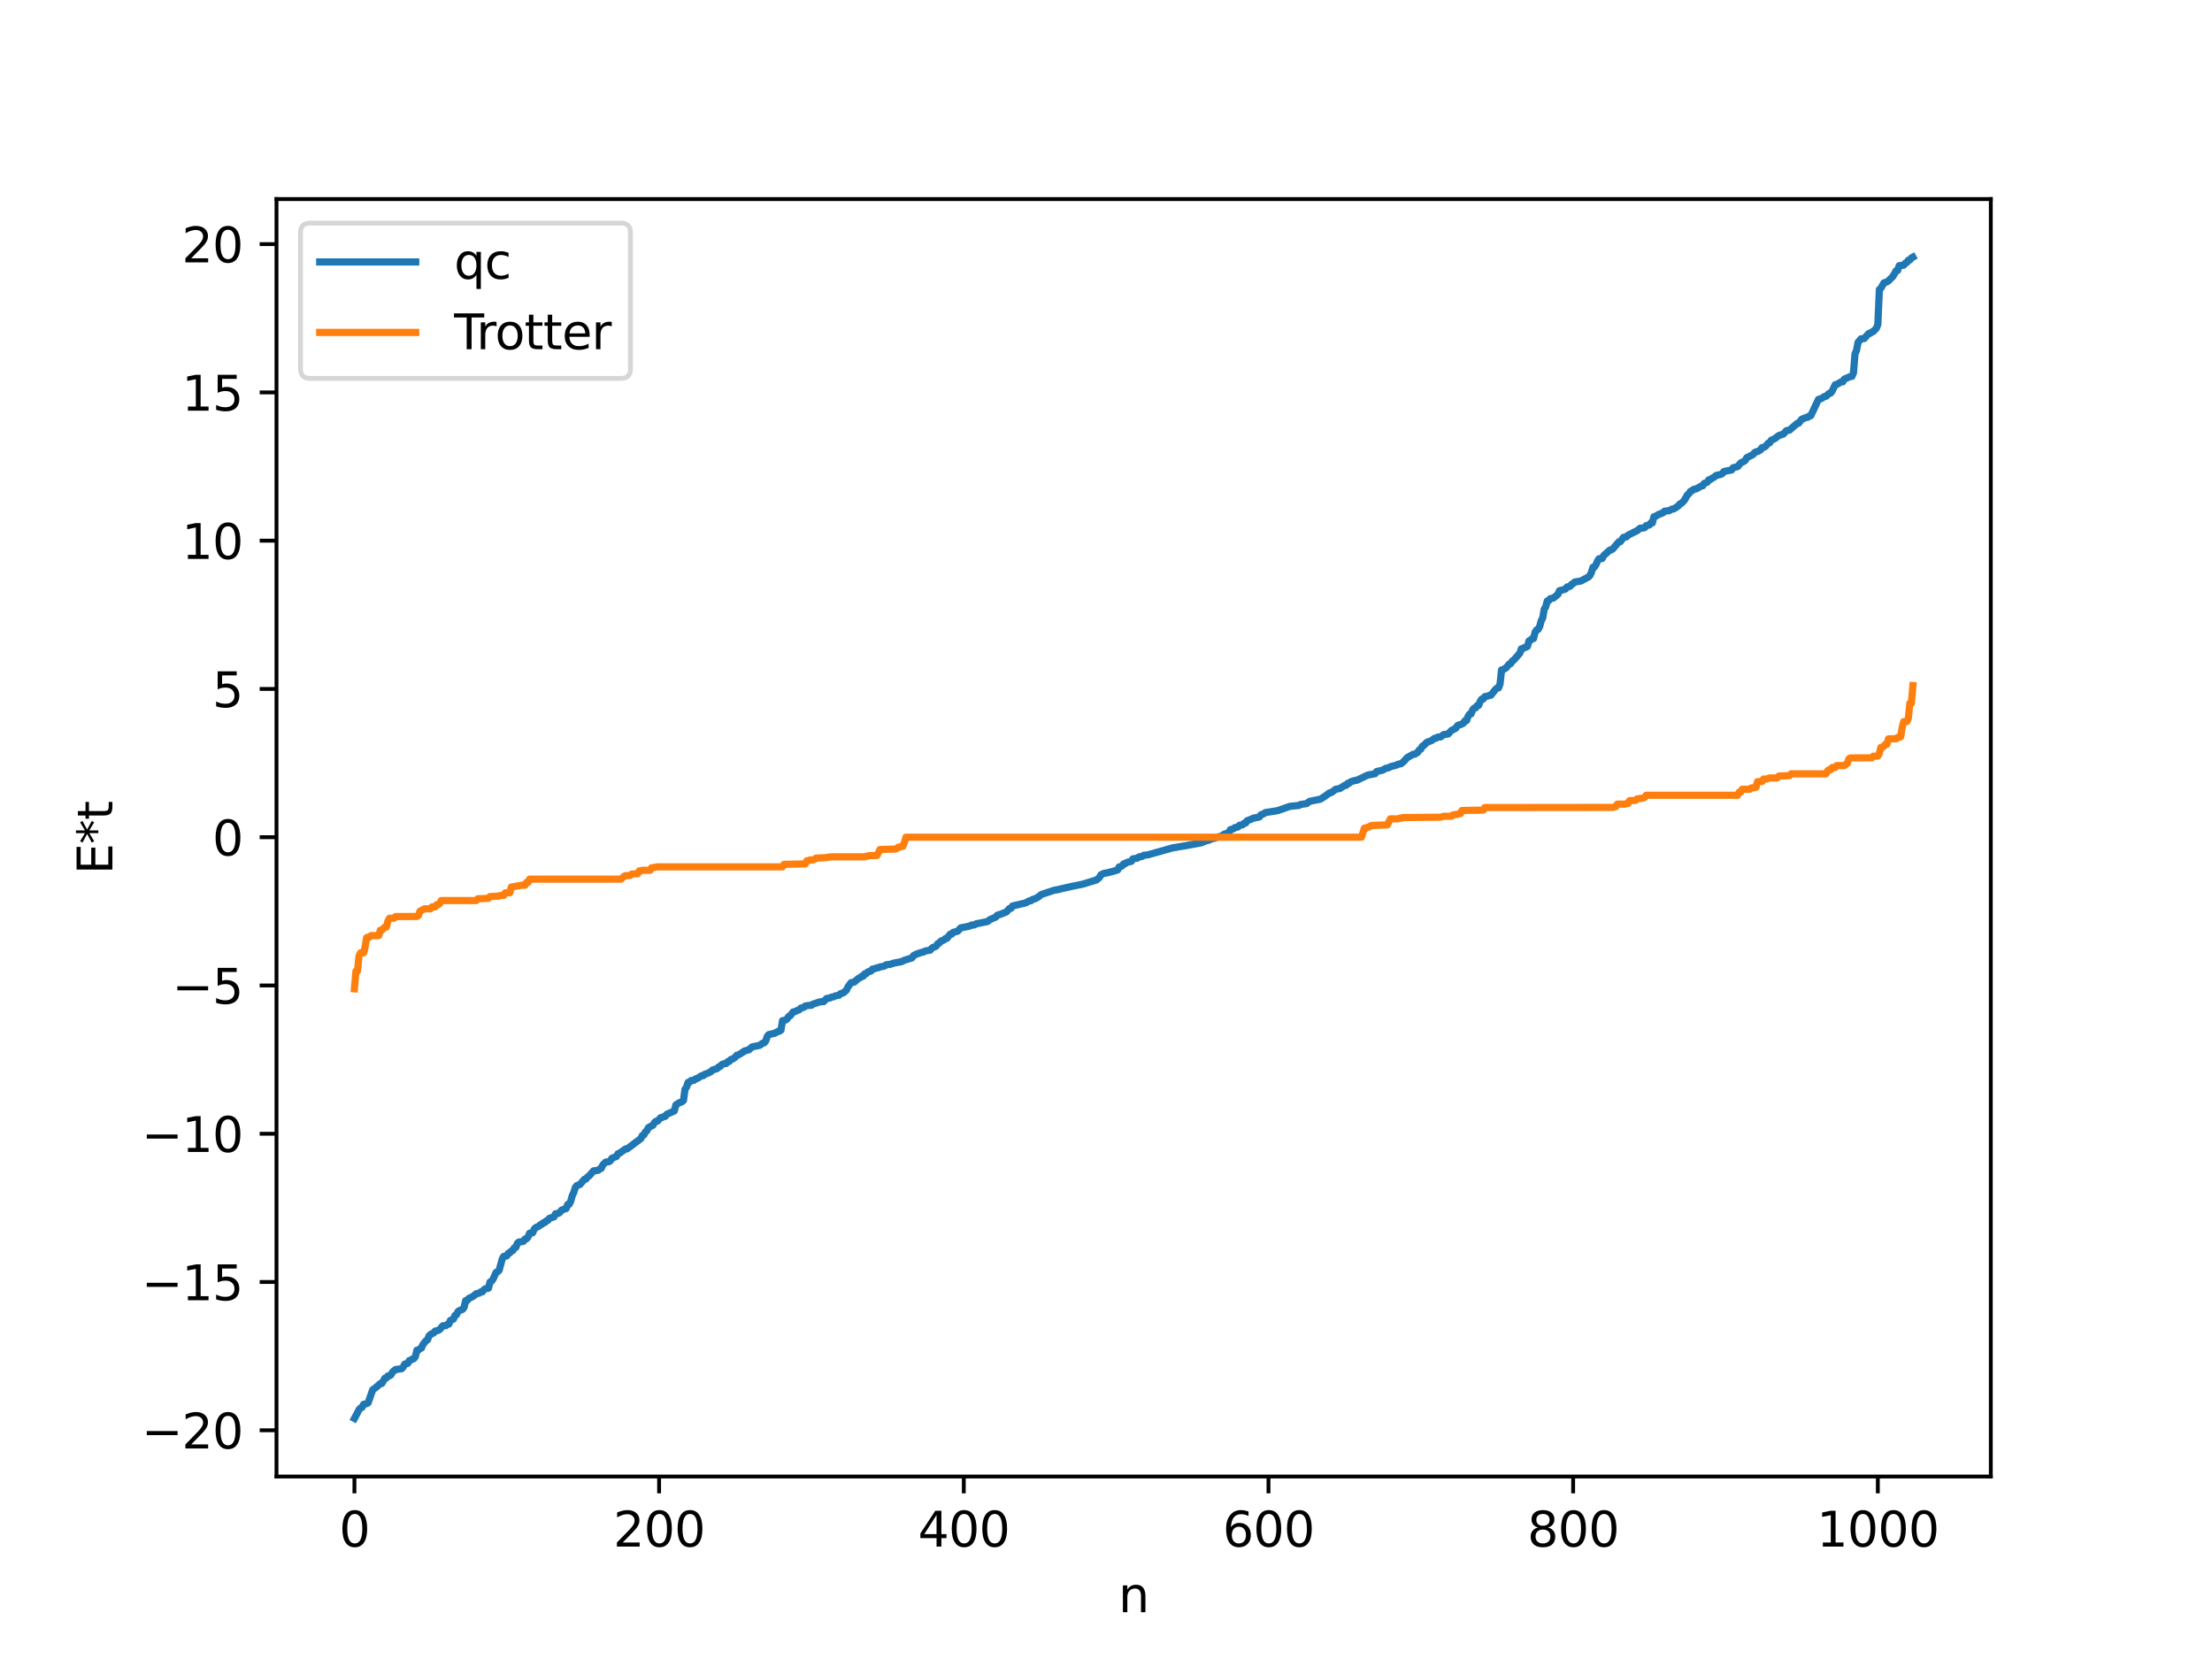 <?xml version="1.0" encoding="utf-8" standalone="no"?>
<!DOCTYPE svg PUBLIC "-//W3C//DTD SVG 1.1//EN"
  "http://www.w3.org/Graphics/SVG/1.1/DTD/svg11.dtd">
<svg xmlns:xlink="http://www.w3.org/1999/xlink" width="460.8pt" height="345.6pt" viewBox="0 0 460.8 345.6" xmlns="http://www.w3.org/2000/svg" version="1.1">
 <defs>
  <style type="text/css">*{stroke-linejoin: round; stroke-linecap: butt}</style>
 </defs>
 <g id="figure_1">
  <g id="patch_1">
   <path d="M 0 345.6 
L 460.8 345.6 
L 460.8 0 
L 0 0 
z
" style="fill: #ffffff"/>
  </g>
  <g id="axes_1">
   <g id="patch_2">
    <path d="M 57.6 307.584 
L 414.72 307.584 
L 414.72 41.472 
L 57.6 41.472 
z
" style="fill: #ffffff"/>
   </g>
   <g id="matplotlib.axis_1">
    <g id="xtick_1">
     <g id="line2d_1">
      <defs>
       <path id="m0c8c255309" d="M 0 0 
L 0 3.5 
" style="stroke: #000000; stroke-width: 0.8"/>
      </defs>
      <g>
       <use xlink:href="#m0c8c255309" x="73.833" y="307.584" style="stroke: #000000; stroke-width: 0.8"/>
      </g>
     </g>
     <g id="text_1">
      <!-- 0 -->
      <g transform="translate(70.651 322.182) scale(0.1 -0.1)">
       <defs>
        <path id="DejaVuSans-30" d="M 2034 4250 
Q 1547 4250 1301 3770 
Q 1056 3291 1056 2328 
Q 1056 1369 1301 889 
Q 1547 409 2034 409 
Q 2525 409 2770 889 
Q 3016 1369 3016 2328 
Q 3016 3291 2770 3770 
Q 2525 4250 2034 4250 
z
M 2034 4750 
Q 2819 4750 3233 4129 
Q 3647 3509 3647 2328 
Q 3647 1150 3233 529 
Q 2819 -91 2034 -91 
Q 1250 -91 836 529 
Q 422 1150 422 2328 
Q 422 3509 836 4129 
Q 1250 4750 2034 4750 
z
" transform="scale(0.016)"/>
       </defs>
       <use xlink:href="#DejaVuSans-30"/>
      </g>
     </g>
    </g>
    <g id="xtick_2">
     <g id="line2d_2">
      <g>
       <use xlink:href="#m0c8c255309" x="137.304" y="307.584" style="stroke: #000000; stroke-width: 0.8"/>
      </g>
     </g>
     <g id="text_2">
      <!-- 200 -->
      <g transform="translate(127.76 322.182) scale(0.1 -0.1)">
       <defs>
        <path id="DejaVuSans-32" d="M 1228 531 
L 3431 531 
L 3431 0 
L 469 0 
L 469 531 
Q 828 903 1448 1529 
Q 2069 2156 2228 2338 
Q 2531 2678 2651 2914 
Q 2772 3150 2772 3378 
Q 2772 3750 2511 3984 
Q 2250 4219 1831 4219 
Q 1534 4219 1204 4116 
Q 875 4013 500 3803 
L 500 4441 
Q 881 4594 1212 4672 
Q 1544 4750 1819 4750 
Q 2544 4750 2975 4387 
Q 3406 4025 3406 3419 
Q 3406 3131 3298 2873 
Q 3191 2616 2906 2266 
Q 2828 2175 2409 1742 
Q 1991 1309 1228 531 
z
" transform="scale(0.016)"/>
       </defs>
       <use xlink:href="#DejaVuSans-32"/>
       <use xlink:href="#DejaVuSans-30" x="63.623"/>
       <use xlink:href="#DejaVuSans-30" x="127.246"/>
      </g>
     </g>
    </g>
    <g id="xtick_3">
     <g id="line2d_3">
      <g>
       <use xlink:href="#m0c8c255309" x="200.775" y="307.584" style="stroke: #000000; stroke-width: 0.8"/>
      </g>
     </g>
     <g id="text_3">
      <!-- 400 -->
      <g transform="translate(191.231 322.182) scale(0.1 -0.1)">
       <defs>
        <path id="DejaVuSans-34" d="M 2419 4116 
L 825 1625 
L 2419 1625 
L 2419 4116 
z
M 2253 4666 
L 3047 4666 
L 3047 1625 
L 3713 1625 
L 3713 1100 
L 3047 1100 
L 3047 0 
L 2419 0 
L 2419 1100 
L 313 1100 
L 313 1709 
L 2253 4666 
z
" transform="scale(0.016)"/>
       </defs>
       <use xlink:href="#DejaVuSans-34"/>
       <use xlink:href="#DejaVuSans-30" x="63.623"/>
       <use xlink:href="#DejaVuSans-30" x="127.246"/>
      </g>
     </g>
    </g>
    <g id="xtick_4">
     <g id="line2d_4">
      <g>
       <use xlink:href="#m0c8c255309" x="264.246" y="307.584" style="stroke: #000000; stroke-width: 0.8"/>
      </g>
     </g>
     <g id="text_4">
      <!-- 600 -->
      <g transform="translate(254.702 322.182) scale(0.1 -0.1)">
       <defs>
        <path id="DejaVuSans-36" d="M 2113 2584 
Q 1688 2584 1439 2293 
Q 1191 2003 1191 1497 
Q 1191 994 1439 701 
Q 1688 409 2113 409 
Q 2538 409 2786 701 
Q 3034 994 3034 1497 
Q 3034 2003 2786 2293 
Q 2538 2584 2113 2584 
z
M 3366 4563 
L 3366 3988 
Q 3128 4100 2886 4159 
Q 2644 4219 2406 4219 
Q 1781 4219 1451 3797 
Q 1122 3375 1075 2522 
Q 1259 2794 1537 2939 
Q 1816 3084 2150 3084 
Q 2853 3084 3261 2657 
Q 3669 2231 3669 1497 
Q 3669 778 3244 343 
Q 2819 -91 2113 -91 
Q 1303 -91 875 529 
Q 447 1150 447 2328 
Q 447 3434 972 4092 
Q 1497 4750 2381 4750 
Q 2619 4750 2861 4703 
Q 3103 4656 3366 4563 
z
" transform="scale(0.016)"/>
       </defs>
       <use xlink:href="#DejaVuSans-36"/>
       <use xlink:href="#DejaVuSans-30" x="63.623"/>
       <use xlink:href="#DejaVuSans-30" x="127.246"/>
      </g>
     </g>
    </g>
    <g id="xtick_5">
     <g id="line2d_5">
      <g>
       <use xlink:href="#m0c8c255309" x="327.717" y="307.584" style="stroke: #000000; stroke-width: 0.8"/>
      </g>
     </g>
     <g id="text_5">
      <!-- 800 -->
      <g transform="translate(318.173 322.182) scale(0.1 -0.1)">
       <defs>
        <path id="DejaVuSans-38" d="M 2034 2216 
Q 1584 2216 1326 1975 
Q 1069 1734 1069 1313 
Q 1069 891 1326 650 
Q 1584 409 2034 409 
Q 2484 409 2743 651 
Q 3003 894 3003 1313 
Q 3003 1734 2745 1975 
Q 2488 2216 2034 2216 
z
M 1403 2484 
Q 997 2584 770 2862 
Q 544 3141 544 3541 
Q 544 4100 942 4425 
Q 1341 4750 2034 4750 
Q 2731 4750 3128 4425 
Q 3525 4100 3525 3541 
Q 3525 3141 3298 2862 
Q 3072 2584 2669 2484 
Q 3125 2378 3379 2068 
Q 3634 1759 3634 1313 
Q 3634 634 3220 271 
Q 2806 -91 2034 -91 
Q 1263 -91 848 271 
Q 434 634 434 1313 
Q 434 1759 690 2068 
Q 947 2378 1403 2484 
z
M 1172 3481 
Q 1172 3119 1398 2916 
Q 1625 2713 2034 2713 
Q 2441 2713 2670 2916 
Q 2900 3119 2900 3481 
Q 2900 3844 2670 4047 
Q 2441 4250 2034 4250 
Q 1625 4250 1398 4047 
Q 1172 3844 1172 3481 
z
" transform="scale(0.016)"/>
       </defs>
       <use xlink:href="#DejaVuSans-38"/>
       <use xlink:href="#DejaVuSans-30" x="63.623"/>
       <use xlink:href="#DejaVuSans-30" x="127.246"/>
      </g>
     </g>
    </g>
    <g id="xtick_6">
     <g id="line2d_6">
      <g>
       <use xlink:href="#m0c8c255309" x="391.188" y="307.584" style="stroke: #000000; stroke-width: 0.8"/>
      </g>
     </g>
     <g id="text_6">
      <!-- 1000 -->
      <g transform="translate(378.463 322.182) scale(0.1 -0.1)">
       <defs>
        <path id="DejaVuSans-31" d="M 794 531 
L 1825 531 
L 1825 4091 
L 703 3866 
L 703 4441 
L 1819 4666 
L 2450 4666 
L 2450 531 
L 3481 531 
L 3481 0 
L 794 0 
L 794 531 
z
" transform="scale(0.016)"/>
       </defs>
       <use xlink:href="#DejaVuSans-31"/>
       <use xlink:href="#DejaVuSans-30" x="63.623"/>
       <use xlink:href="#DejaVuSans-30" x="127.246"/>
       <use xlink:href="#DejaVuSans-30" x="190.869"/>
      </g>
     </g>
    </g>
    <g id="text_7">
     <!-- n -->
     <g transform="translate(232.991 335.861) scale(0.1 -0.1)">
      <defs>
       <path id="DejaVuSans-6e" d="M 3513 2113 
L 3513 0 
L 2938 0 
L 2938 2094 
Q 2938 2591 2744 2837 
Q 2550 3084 2163 3084 
Q 1697 3084 1428 2787 
Q 1159 2491 1159 1978 
L 1159 0 
L 581 0 
L 581 3500 
L 1159 3500 
L 1159 2956 
Q 1366 3272 1645 3428 
Q 1925 3584 2291 3584 
Q 2894 3584 3203 3211 
Q 3513 2838 3513 2113 
z
" transform="scale(0.016)"/>
      </defs>
      <use xlink:href="#DejaVuSans-6e"/>
     </g>
    </g>
   </g>
   <g id="matplotlib.axis_2">
    <g id="ytick_1">
     <g id="line2d_7">
      <defs>
       <path id="mc189154055" d="M 0 0 
L -3.5 0 
" style="stroke: #000000; stroke-width: 0.8"/>
      </defs>
      <g>
       <use xlink:href="#mc189154055" x="57.6" y="297.95" style="stroke: #000000; stroke-width: 0.8"/>
      </g>
     </g>
     <g id="text_8">
      <!-- −20 -->
      <g transform="translate(29.495 301.749) scale(0.1 -0.1)">
       <defs>
        <path id="DejaVuSans-2212" d="M 678 2272 
L 4684 2272 
L 4684 1741 
L 678 1741 
L 678 2272 
z
" transform="scale(0.016)"/>
       </defs>
       <use xlink:href="#DejaVuSans-2212"/>
       <use xlink:href="#DejaVuSans-32" x="83.789"/>
       <use xlink:href="#DejaVuSans-30" x="147.412"/>
      </g>
     </g>
    </g>
    <g id="ytick_2">
     <g id="line2d_8">
      <g>
       <use xlink:href="#mc189154055" x="57.6" y="267.063" style="stroke: #000000; stroke-width: 0.8"/>
      </g>
     </g>
     <g id="text_9">
      <!-- −15 -->
      <g transform="translate(29.495 270.862) scale(0.1 -0.1)">
       <defs>
        <path id="DejaVuSans-35" d="M 691 4666 
L 3169 4666 
L 3169 4134 
L 1269 4134 
L 1269 2991 
Q 1406 3038 1543 3061 
Q 1681 3084 1819 3084 
Q 2600 3084 3056 2656 
Q 3513 2228 3513 1497 
Q 3513 744 3044 326 
Q 2575 -91 1722 -91 
Q 1428 -91 1123 -41 
Q 819 9 494 109 
L 494 744 
Q 775 591 1075 516 
Q 1375 441 1709 441 
Q 2250 441 2565 725 
Q 2881 1009 2881 1497 
Q 2881 1984 2565 2268 
Q 2250 2553 1709 2553 
Q 1456 2553 1204 2497 
Q 953 2441 691 2322 
L 691 4666 
z
" transform="scale(0.016)"/>
       </defs>
       <use xlink:href="#DejaVuSans-2212"/>
       <use xlink:href="#DejaVuSans-31" x="83.789"/>
       <use xlink:href="#DejaVuSans-35" x="147.412"/>
      </g>
     </g>
    </g>
    <g id="ytick_3">
     <g id="line2d_9">
      <g>
       <use xlink:href="#mc189154055" x="57.6" y="236.177" style="stroke: #000000; stroke-width: 0.8"/>
      </g>
     </g>
     <g id="text_10">
      <!-- −10 -->
      <g transform="translate(29.495 239.976) scale(0.1 -0.1)">
       <use xlink:href="#DejaVuSans-2212"/>
       <use xlink:href="#DejaVuSans-31" x="83.789"/>
       <use xlink:href="#DejaVuSans-30" x="147.412"/>
      </g>
     </g>
    </g>
    <g id="ytick_4">
     <g id="line2d_10">
      <g>
       <use xlink:href="#mc189154055" x="57.6" y="205.29" style="stroke: #000000; stroke-width: 0.8"/>
      </g>
     </g>
     <g id="text_11">
      <!-- −5 -->
      <g transform="translate(35.858 209.09) scale(0.1 -0.1)">
       <use xlink:href="#DejaVuSans-2212"/>
       <use xlink:href="#DejaVuSans-35" x="83.789"/>
      </g>
     </g>
    </g>
    <g id="ytick_5">
     <g id="line2d_11">
      <g>
       <use xlink:href="#mc189154055" x="57.6" y="174.404" style="stroke: #000000; stroke-width: 0.8"/>
      </g>
     </g>
     <g id="text_12">
      <!-- 0 -->
      <g transform="translate(44.237 178.203) scale(0.1 -0.1)">
       <use xlink:href="#DejaVuSans-30"/>
      </g>
     </g>
    </g>
    <g id="ytick_6">
     <g id="line2d_12">
      <g>
       <use xlink:href="#mc189154055" x="57.6" y="143.518" style="stroke: #000000; stroke-width: 0.8"/>
      </g>
     </g>
     <g id="text_13">
      <!-- 5 -->
      <g transform="translate(44.237 147.317) scale(0.1 -0.1)">
       <use xlink:href="#DejaVuSans-35"/>
      </g>
     </g>
    </g>
    <g id="ytick_7">
     <g id="line2d_13">
      <g>
       <use xlink:href="#mc189154055" x="57.6" y="112.631" style="stroke: #000000; stroke-width: 0.8"/>
      </g>
     </g>
     <g id="text_14">
      <!-- 10 -->
      <g transform="translate(37.875 116.43) scale(0.1 -0.1)">
       <use xlink:href="#DejaVuSans-31"/>
       <use xlink:href="#DejaVuSans-30" x="63.623"/>
      </g>
     </g>
    </g>
    <g id="ytick_8">
     <g id="line2d_14">
      <g>
       <use xlink:href="#mc189154055" x="57.6" y="81.745" style="stroke: #000000; stroke-width: 0.8"/>
      </g>
     </g>
     <g id="text_15">
      <!-- 15 -->
      <g transform="translate(37.875 85.544) scale(0.1 -0.1)">
       <use xlink:href="#DejaVuSans-31"/>
       <use xlink:href="#DejaVuSans-35" x="63.623"/>
      </g>
     </g>
    </g>
    <g id="ytick_9">
     <g id="line2d_15">
      <g>
       <use xlink:href="#mc189154055" x="57.6" y="50.858" style="stroke: #000000; stroke-width: 0.8"/>
      </g>
     </g>
     <g id="text_16">
      <!-- 20 -->
      <g transform="translate(37.875 54.657) scale(0.1 -0.1)">
       <use xlink:href="#DejaVuSans-32"/>
       <use xlink:href="#DejaVuSans-30" x="63.623"/>
      </g>
     </g>
    </g>
    <g id="text_17">
     <!-- E*t -->
     <g transform="translate(23.416 182.148) rotate(-90) scale(0.1 -0.1)">
      <defs>
       <path id="DejaVuSans-45" d="M 628 4666 
L 3578 4666 
L 3578 4134 
L 1259 4134 
L 1259 2753 
L 3481 2753 
L 3481 2222 
L 1259 2222 
L 1259 531 
L 3634 531 
L 3634 0 
L 628 0 
L 628 4666 
z
" transform="scale(0.016)"/>
       <path id="DejaVuSans-2a" d="M 3009 3897 
L 1888 3291 
L 3009 2681 
L 2828 2375 
L 1778 3009 
L 1778 1831 
L 1422 1831 
L 1422 3009 
L 372 2375 
L 191 2681 
L 1313 3291 
L 191 3897 
L 372 4206 
L 1422 3572 
L 1422 4750 
L 1778 4750 
L 1778 3572 
L 2828 4206 
L 3009 3897 
z
" transform="scale(0.016)"/>
       <path id="DejaVuSans-74" d="M 1172 4494 
L 1172 3500 
L 2356 3500 
L 2356 3053 
L 1172 3053 
L 1172 1153 
Q 1172 725 1289 603 
Q 1406 481 1766 481 
L 2356 481 
L 2356 0 
L 1766 0 
Q 1100 0 847 248 
Q 594 497 594 1153 
L 594 3053 
L 172 3053 
L 172 3500 
L 594 3500 
L 594 4494 
L 1172 4494 
z
" transform="scale(0.016)"/>
      </defs>
      <use xlink:href="#DejaVuSans-45"/>
      <use xlink:href="#DejaVuSans-2a" x="63.184"/>
      <use xlink:href="#DejaVuSans-74" x="113.184"/>
     </g>
    </g>
   </g>
   <g id="line2d_16">
    <path d="M 73.833 295.488 
L 74.467 294.305 
L 74.785 293.653 
L 75.102 293.33 
L 75.42 293.183 
L 75.737 292.55 
L 76.372 292.406 
L 76.689 292.228 
L 77.641 289.515 
L 78.276 289.067 
L 79.228 288.22 
L 79.545 288.2 
L 80.18 287.1 
L 80.497 287.049 
L 80.815 286.63 
L 81.132 286.61 
L 81.449 286.399 
L 81.767 285.82 
L 82.401 285.298 
L 83.671 285.134 
L 83.988 284.798 
L 84.305 284.177 
L 84.94 284.007 
L 85.258 283.438 
L 85.575 283.346 
L 85.892 283.115 
L 86.21 283.035 
L 86.527 282.614 
L 86.844 281.283 
L 87.162 281.251 
L 87.479 280.961 
L 87.796 280.83 
L 88.114 280.068 
L 88.748 279.3 
L 89.066 279.108 
L 89.383 278.285 
L 89.7 277.985 
L 90.335 277.673 
L 90.653 277.29 
L 91.287 277.145 
L 91.605 276.953 
L 92.239 276.188 
L 92.874 276.157 
L 93.191 275.895 
L 93.509 275.831 
L 93.826 275.064 
L 94.461 274.792 
L 94.778 274.03 
L 95.096 273.886 
L 95.413 273.224 
L 95.73 272.998 
L 96.365 272.764 
L 96.682 272.337 
L 97 270.948 
L 97.317 270.922 
L 97.634 270.501 
L 98.586 270.04 
L 99.221 269.507 
L 99.856 269.379 
L 100.173 269.119 
L 100.491 269.109 
L 100.808 268.688 
L 101.125 268.457 
L 101.76 268.361 
L 102.077 267.075 
L 102.395 266.902 
L 102.712 266.463 
L 103.347 265.069 
L 103.664 264.92 
L 103.981 264.631 
L 104.616 262.291 
L 104.934 261.732 
L 105.568 261.63 
L 105.886 261.071 
L 106.203 261.005 
L 106.52 260.605 
L 106.838 260.507 
L 107.155 259.929 
L 107.472 259.846 
L 107.79 258.988 
L 108.107 258.736 
L 108.742 258.667 
L 109.059 258.567 
L 109.377 258.1 
L 109.694 258.062 
L 110.011 257.679 
L 110.329 256.904 
L 110.963 256.81 
L 111.281 256.05 
L 111.598 255.733 
L 112.233 255.463 
L 112.55 255.142 
L 112.867 255.042 
L 113.185 254.721 
L 113.502 254.676 
L 113.82 254.322 
L 114.137 254.22 
L 114.454 253.799 
L 115.406 253.502 
L 115.724 252.842 
L 116.358 252.757 
L 116.676 252.508 
L 116.993 252.096 
L 117.628 251.847 
L 117.945 251.765 
L 118.262 250.911 
L 118.58 250.864 
L 118.897 250.234 
L 119.215 249.079 
L 119.532 248.402 
L 119.849 247.393 
L 120.167 246.972 
L 120.801 246.763 
L 121.753 245.663 
L 122.071 245.607 
L 122.388 245.188 
L 122.705 244.98 
L 123.658 243.905 
L 124.61 243.795 
L 124.927 243.519 
L 125.244 243.405 
L 125.562 242.692 
L 126.196 242.073 
L 126.831 242.011 
L 127.148 241.811 
L 127.466 241.285 
L 128.418 240.909 
L 128.735 240.349 
L 129.053 240.239 
L 130.322 239.337 
L 130.639 239.332 
L 133.496 237.19 
L 133.813 236.548 
L 134.13 236.442 
L 134.448 235.781 
L 134.765 235.558 
L 135.082 234.897 
L 136.034 234.394 
L 136.352 233.825 
L 136.669 233.58 
L 136.986 233.548 
L 137.621 232.838 
L 137.939 232.796 
L 138.256 232.61 
L 138.573 232.565 
L 138.891 232.135 
L 140.477 231.425 
L 140.795 230.183 
L 141.429 229.758 
L 142.064 229.522 
L 142.381 229.248 
L 142.699 226.913 
L 143.016 226.492 
L 143.334 225.482 
L 143.651 225.451 
L 143.968 225.095 
L 144.603 225.03 
L 144.92 224.737 
L 145.238 224.674 
L 146.19 224.075 
L 146.507 224.07 
L 146.824 223.784 
L 147.459 223.57 
L 148.094 223.259 
L 148.411 222.909 
L 149.046 222.716 
L 149.363 222.623 
L 149.681 222.281 
L 149.998 222.195 
L 150.315 221.829 
L 150.633 221.633 
L 151.267 221.543 
L 151.585 221.171 
L 151.902 221.123 
L 152.22 220.728 
L 152.537 220.658 
L 153.172 220.239 
L 153.489 219.819 
L 153.806 219.776 
L 154.758 219.191 
L 155.076 218.943 
L 156.028 218.674 
L 156.662 218.089 
L 158.249 217.766 
L 158.884 217.306 
L 159.201 217.237 
L 159.519 216.846 
L 159.836 215.89 
L 160.153 215.522 
L 161.423 215.228 
L 162.058 214.865 
L 162.375 214.814 
L 162.692 214.591 
L 163.01 212.623 
L 163.644 212.501 
L 163.962 212.27 
L 164.279 211.758 
L 164.596 211.614 
L 165.231 210.809 
L 165.548 210.754 
L 166.183 210.456 
L 166.5 210.346 
L 166.818 210.019 
L 167.453 209.839 
L 167.77 209.561 
L 168.405 209.46 
L 169.039 209.418 
L 169.357 209.172 
L 169.991 208.976 
L 170.626 208.751 
L 171.261 208.654 
L 171.578 208.654 
L 172.213 207.996 
L 172.848 207.913 
L 173.165 207.734 
L 173.482 207.694 
L 174.117 207.439 
L 174.752 207.335 
L 175.069 207.017 
L 175.704 206.822 
L 176.339 206.251 
L 176.656 205.579 
L 177.291 204.707 
L 177.925 204.602 
L 178.877 203.785 
L 179.195 203.676 
L 179.512 203.364 
L 179.829 203.354 
L 180.147 202.849 
L 180.464 202.818 
L 180.781 202.474 
L 181.416 202.291 
L 181.734 201.877 
L 182.051 201.861 
L 182.686 201.611 
L 183.003 201.588 
L 183.32 201.421 
L 183.955 201.317 
L 184.272 201.229 
L 184.59 200.992 
L 185.542 200.866 
L 186.177 200.637 
L 187.763 200.348 
L 188.398 200.04 
L 189.35 199.741 
L 189.985 199.55 
L 190.302 199.065 
L 190.937 198.752 
L 191.889 198.428 
L 192.206 198.373 
L 192.841 198.094 
L 193.793 197.929 
L 194.11 197.525 
L 194.428 197.32 
L 194.745 197.252 
L 195.062 197.052 
L 195.38 196.554 
L 195.697 196.44 
L 196.015 196.049 
L 196.649 195.804 
L 196.967 195.506 
L 197.284 195.462 
L 197.919 194.626 
L 198.236 194.608 
L 198.553 194.235 
L 199.505 193.989 
L 200.14 193.291 
L 202.044 192.919 
L 202.362 192.71 
L 202.996 192.678 
L 203.314 192.455 
L 205.535 192.014 
L 205.853 191.904 
L 206.17 191.593 
L 207.439 191.043 
L 207.757 190.66 
L 208.391 190.473 
L 209.661 189.962 
L 210.296 189.258 
L 210.613 189.218 
L 210.93 188.736 
L 212.834 188.281 
L 213.469 188.148 
L 213.786 188.029 
L 214.421 187.662 
L 214.739 187.652 
L 215.056 187.394 
L 215.691 187.199 
L 216.325 186.829 
L 216.96 186.325 
L 219.816 185.391 
L 220.134 185.385 
L 221.086 185.142 
L 223.307 184.639 
L 225.529 184.193 
L 228.385 183.321 
L 229.02 182.826 
L 229.337 182.239 
L 229.972 181.937 
L 230.606 181.836 
L 231.558 181.598 
L 232.51 181.326 
L 232.828 181.221 
L 233.145 180.586 
L 233.462 180.54 
L 233.78 180.361 
L 234.097 179.942 
L 234.415 179.914 
L 234.732 179.66 
L 235.684 179.429 
L 236.001 178.917 
L 236.953 178.756 
L 237.271 178.506 
L 237.905 178.413 
L 238.223 178.185 
L 239.175 178.066 
L 244.253 176.633 
L 247.109 176.151 
L 250.282 175.565 
L 251.234 175.166 
L 251.869 175.011 
L 252.504 174.686 
L 252.821 174.677 
L 254.091 174.246 
L 254.408 174.215 
L 255.043 173.754 
L 255.677 173.589 
L 255.995 173.403 
L 256.312 172.831 
L 256.947 172.661 
L 257.264 172.397 
L 257.899 172.275 
L 258.216 171.914 
L 258.851 171.824 
L 259.168 171.49 
L 259.486 171.459 
L 259.803 170.974 
L 260.755 170.617 
L 261.072 170.441 
L 262.342 170.204 
L 262.659 169.751 
L 263.294 169.505 
L 263.611 169.272 
L 266.15 168.872 
L 267.737 168.318 
L 268.689 167.981 
L 270.593 167.793 
L 270.91 167.59 
L 272.18 167.411 
L 272.815 166.936 
L 273.767 166.741 
L 274.401 166.617 
L 275.036 166.491 
L 275.988 165.896 
L 276.94 165.183 
L 277.258 165.141 
L 277.892 164.693 
L 278.21 164.438 
L 279.162 164.242 
L 280.114 163.608 
L 280.431 163.607 
L 280.748 163.187 
L 281.066 163.163 
L 281.383 162.858 
L 282.335 162.561 
L 282.653 162.554 
L 284.874 161.478 
L 286.461 161.178 
L 286.778 160.726 
L 288.048 160.429 
L 288.682 160.052 
L 289.317 159.932 
L 289.634 159.726 
L 290.904 159.389 
L 291.221 159.211 
L 291.856 159.096 
L 292.491 158.57 
L 293.125 157.841 
L 294.395 157.131 
L 294.712 157.118 
L 295.347 156.722 
L 295.664 156.216 
L 295.981 156.062 
L 296.299 155.441 
L 296.616 155.283 
L 297.251 154.632 
L 298.203 154.286 
L 298.838 153.804 
L 299.155 153.783 
L 299.472 153.558 
L 300.107 153.511 
L 300.742 153.023 
L 301.377 152.944 
L 301.694 152.896 
L 302.329 152.194 
L 303.281 151.691 
L 303.598 151.183 
L 303.915 151 
L 304.233 150.971 
L 304.867 150.641 
L 305.185 150.151 
L 305.502 150.127 
L 305.82 149.247 
L 306.137 148.766 
L 306.454 148.719 
L 306.772 147.878 
L 307.089 147.525 
L 307.406 147.464 
L 307.724 146.983 
L 308.041 146.929 
L 308.358 146.094 
L 308.676 145.629 
L 308.993 145.62 
L 309.31 145.129 
L 309.945 145.002 
L 310.262 144.853 
L 310.58 144.834 
L 311.532 143.624 
L 311.849 143.346 
L 312.167 143.307 
L 312.484 142.494 
L 312.801 139.547 
L 313.119 139.499 
L 313.753 139.126 
L 314.388 138.347 
L 314.705 138.239 
L 315.023 137.715 
L 315.34 137.515 
L 316.61 136.07 
L 316.927 135.156 
L 317.244 135.121 
L 317.562 134.882 
L 317.879 134.835 
L 318.196 134.661 
L 318.514 133.523 
L 318.831 133.373 
L 319.148 133.051 
L 319.466 133.024 
L 319.783 131.711 
L 320.1 131.211 
L 320.418 131.132 
L 320.735 130.538 
L 321.053 129.349 
L 321.37 128.755 
L 321.687 126.906 
L 322.005 126.418 
L 322.322 125.186 
L 322.639 125.123 
L 322.957 124.705 
L 323.591 124.594 
L 324.543 123.819 
L 324.861 123.061 
L 325.813 122.811 
L 326.13 122.694 
L 326.448 122.276 
L 327.082 122.14 
L 327.4 121.709 
L 327.717 121.583 
L 328.034 121.25 
L 329.304 121.048 
L 330.891 120.196 
L 331.208 119.893 
L 331.525 119.232 
L 331.843 118.169 
L 332.16 118.113 
L 332.477 117.613 
L 332.795 116.856 
L 333.112 116.392 
L 333.747 116.357 
L 334.064 115.757 
L 335.334 114.608 
L 335.651 114.551 
L 335.968 114.35 
L 337.238 112.872 
L 337.555 112.834 
L 338.19 111.951 
L 338.824 111.841 
L 339.142 111.492 
L 341.046 110.549 
L 341.681 110.029 
L 342.315 109.995 
L 342.633 109.901 
L 342.95 109.495 
L 343.585 109.365 
L 343.902 108.939 
L 344.22 108.928 
L 344.537 107.642 
L 344.854 107.568 
L 345.489 107.191 
L 346.441 106.811 
L 346.758 106.49 
L 347.71 106.383 
L 348.345 106.036 
L 348.662 106.027 
L 349.615 105.407 
L 349.932 104.995 
L 350.249 104.875 
L 350.884 104.224 
L 351.519 103.091 
L 351.836 102.841 
L 352.153 102.353 
L 352.471 102.243 
L 352.788 101.955 
L 353.423 101.811 
L 354.375 101.259 
L 354.692 101.211 
L 355.01 100.711 
L 355.644 100.466 
L 355.962 99.967 
L 356.279 99.915 
L 356.596 99.646 
L 356.914 99.523 
L 357.548 99.027 
L 358.5 98.824 
L 358.818 98.626 
L 359.135 98.222 
L 359.77 98.079 
L 360.722 97.913 
L 361.039 97.443 
L 361.991 97.192 
L 362.626 96.432 
L 363.261 96.127 
L 363.578 95.892 
L 363.896 95.33 
L 365.165 94.707 
L 365.482 94.326 
L 365.8 94.122 
L 366.117 94.074 
L 366.752 93.724 
L 367.069 93.234 
L 367.386 93.208 
L 367.704 93.063 
L 368.339 92.336 
L 368.656 92.249 
L 368.973 91.71 
L 369.608 91.449 
L 370.56 90.734 
L 371.512 90.413 
L 372.147 89.707 
L 372.781 89.608 
L 373.416 89.046 
L 374.368 88.215 
L 374.686 88.167 
L 375.32 87.345 
L 376.272 86.96 
L 376.59 86.924 
L 376.907 86.657 
L 377.224 86.601 
L 378.811 83.207 
L 379.446 83.015 
L 380.081 82.594 
L 380.398 82.556 
L 381.033 81.957 
L 381.35 81.891 
L 381.667 81.47 
L 382.302 80.153 
L 382.62 80.09 
L 383.572 79.543 
L 383.889 79.532 
L 384.206 78.971 
L 385.476 78.43 
L 385.793 78.405 
L 386.11 77.686 
L 386.428 73.735 
L 386.745 72.991 
L 387.062 71.321 
L 387.697 70.576 
L 388.332 70.537 
L 389.284 69.477 
L 389.601 69.435 
L 389.919 69.166 
L 390.236 69.062 
L 390.871 68.4 
L 391.188 67.619 
L 391.505 60.322 
L 391.823 60.039 
L 392.458 58.937 
L 393.092 58.706 
L 393.41 58.507 
L 394.362 57.535 
L 394.996 56.398 
L 395.314 56.352 
L 395.631 55.352 
L 396.583 55.239 
L 396.9 54.82 
L 397.218 54.69 
L 397.535 54.22 
L 397.853 54.162 
L 398.17 53.743 
L 398.487 53.568 
L 398.487 53.568 
" clip-path="url(#pb3ad2993ee)" style="fill: none; stroke: #1f77b4; stroke-width: 1.5; stroke-linecap: square"/>
   </g>
   <g id="line2d_17">
    <path d="M 73.833 205.985 
L 74.15 202.3 
L 74.467 202.3 
L 74.785 199.15 
L 75.102 198.495 
L 75.737 198.495 
L 76.054 197.317 
L 76.372 195.327 
L 76.689 195.205 
L 77.006 195.205 
L 77.324 194.897 
L 78.91 194.897 
L 79.228 193.775 
L 79.545 193.775 
L 80.18 193.117 
L 80.497 193.117 
L 80.815 191.876 
L 81.132 191.292 
L 82.084 191.282 
L 82.401 190.936 
L 86.844 190.916 
L 87.162 190.727 
L 87.479 189.827 
L 88.431 189.317 
L 89.7 189.317 
L 90.018 188.919 
L 90.653 188.919 
L 90.97 188.457 
L 91.287 188.457 
L 91.605 188.217 
L 91.922 187.597 
L 99.221 187.597 
L 99.539 187.228 
L 101.76 187.141 
L 102.077 186.759 
L 103.981 186.672 
L 104.299 186.523 
L 104.934 186.523 
L 105.251 185.999 
L 106.203 185.972 
L 106.52 184.789 
L 108.742 184.399 
L 109.377 184.399 
L 109.694 183.801 
L 110.011 183.801 
L 110.329 183.14 
L 129.37 183.14 
L 130.005 182.548 
L 130.322 182.411 
L 131.274 182.389 
L 131.591 182.082 
L 132.861 182.011 
L 133.178 181.42 
L 133.496 181.42 
L 133.813 181.296 
L 135.4 181.296 
L 135.717 180.792 
L 136.986 180.581 
L 163.01 180.581 
L 163.327 180.058 
L 167.77 179.962 
L 168.087 179.314 
L 168.405 179.314 
L 168.722 179.142 
L 169.357 179.142 
L 169.674 179.03 
L 169.991 178.763 
L 171.896 178.682 
L 172.53 178.574 
L 173.165 178.494 
L 180.147 178.494 
L 180.464 178.357 
L 180.781 178.357 
L 181.099 178.222 
L 182.686 178.222 
L 183.32 176.963 
L 186.494 176.878 
L 186.811 176.768 
L 187.129 176.491 
L 187.446 176.491 
L 187.763 176.303 
L 188.081 176.303 
L 188.398 175.521 
L 188.715 174.404 
L 283.605 174.404 
L 284.239 172.505 
L 284.557 172.505 
L 284.874 172.317 
L 285.191 172.317 
L 285.509 172.04 
L 286.143 171.93 
L 289 171.845 
L 289.634 170.586 
L 291.221 170.586 
L 291.539 170.451 
L 291.856 170.451 
L 292.173 170.314 
L 300.107 170.234 
L 300.742 170.045 
L 302.329 170.045 
L 302.646 169.778 
L 303.281 169.666 
L 303.598 169.666 
L 303.915 169.494 
L 304.233 169.494 
L 304.55 168.846 
L 308.993 168.75 
L 309.31 168.227 
L 335.968 168.198 
L 336.603 168.016 
L 336.92 167.512 
L 338.507 167.512 
L 338.824 167.388 
L 339.142 167.388 
L 339.459 166.797 
L 340.729 166.726 
L 341.046 166.419 
L 342.315 166.26 
L 342.633 166.044 
L 342.95 165.668 
L 361.991 165.668 
L 362.309 165.007 
L 362.626 165.007 
L 362.943 164.409 
L 364.53 164.409 
L 364.848 164.136 
L 365.482 164.089 
L 365.8 164.019 
L 366.117 162.836 
L 367.069 162.809 
L 367.386 162.285 
L 368.021 162.285 
L 368.656 162.049 
L 370.243 162.049 
L 370.56 161.667 
L 372.781 161.58 
L 373.099 161.211 
L 380.398 161.211 
L 380.715 160.591 
L 381.033 160.351 
L 381.35 160.351 
L 381.667 159.889 
L 382.302 159.889 
L 382.62 159.491 
L 384.206 159.491 
L 384.841 158.98 
L 385.158 158.081 
L 385.476 157.892 
L 389.919 157.872 
L 390.236 157.526 
L 391.188 157.516 
L 391.505 156.932 
L 391.823 155.691 
L 392.14 155.691 
L 392.458 155.44 
L 392.775 155.033 
L 393.092 155.033 
L 393.41 153.911 
L 394.996 153.911 
L 395.314 153.603 
L 395.631 153.603 
L 395.948 153.481 
L 396.266 151.491 
L 396.583 150.313 
L 397.218 150.313 
L 397.535 149.658 
L 397.853 146.508 
L 398.17 146.508 
L 398.487 142.823 
L 398.487 142.823 
" clip-path="url(#pb3ad2993ee)" style="fill: none; stroke: #ff7f0e; stroke-width: 1.5; stroke-linecap: square"/>
   </g>
   <g id="patch_3">
    <path d="M 57.6 307.584 
L 57.6 41.472 
" style="fill: none; stroke: #000000; stroke-width: 0.8; stroke-linejoin: miter; stroke-linecap: square"/>
   </g>
   <g id="patch_4">
    <path d="M 414.72 307.584 
L 414.72 41.472 
" style="fill: none; stroke: #000000; stroke-width: 0.8; stroke-linejoin: miter; stroke-linecap: square"/>
   </g>
   <g id="patch_5">
    <path d="M 57.6 307.584 
L 414.72 307.584 
" style="fill: none; stroke: #000000; stroke-width: 0.8; stroke-linejoin: miter; stroke-linecap: square"/>
   </g>
   <g id="patch_6">
    <path d="M 57.6 41.472 
L 414.72 41.472 
" style="fill: none; stroke: #000000; stroke-width: 0.8; stroke-linejoin: miter; stroke-linecap: square"/>
   </g>
   <g id="legend_1">
    <g id="patch_7">
     <path d="M 64.6 78.828 
L 129.342 78.828 
Q 131.342 78.828 131.342 76.828 
L 131.342 48.472 
Q 131.342 46.472 129.342 46.472 
L 64.6 46.472 
Q 62.6 46.472 62.6 48.472 
L 62.6 76.828 
Q 62.6 78.828 64.6 78.828 
z
" style="fill: #ffffff; opacity: 0.8; stroke: #cccccc; stroke-linejoin: miter"/>
    </g>
    <g id="line2d_18">
     <path d="M 66.6 54.57 
L 76.6 54.57 
L 86.6 54.57 
" style="fill: none; stroke: #1f77b4; stroke-width: 1.5; stroke-linecap: square"/>
    </g>
    <g id="text_18">
     <!-- qc -->
     <g transform="translate(94.6 58.07) scale(0.1 -0.1)">
      <defs>
       <path id="DejaVuSans-71" d="M 947 1747 
Q 947 1113 1208 752 
Q 1469 391 1925 391 
Q 2381 391 2643 752 
Q 2906 1113 2906 1747 
Q 2906 2381 2643 2742 
Q 2381 3103 1925 3103 
Q 1469 3103 1208 2742 
Q 947 2381 947 1747 
z
M 2906 525 
Q 2725 213 2448 61 
Q 2172 -91 1784 -91 
Q 1150 -91 751 415 
Q 353 922 353 1747 
Q 353 2572 751 3078 
Q 1150 3584 1784 3584 
Q 2172 3584 2448 3432 
Q 2725 3281 2906 2969 
L 2906 3500 
L 3481 3500 
L 3481 -1331 
L 2906 -1331 
L 2906 525 
z
" transform="scale(0.016)"/>
       <path id="DejaVuSans-63" d="M 3122 3366 
L 3122 2828 
Q 2878 2963 2633 3030 
Q 2388 3097 2138 3097 
Q 1578 3097 1268 2742 
Q 959 2388 959 1747 
Q 959 1106 1268 751 
Q 1578 397 2138 397 
Q 2388 397 2633 464 
Q 2878 531 3122 666 
L 3122 134 
Q 2881 22 2623 -34 
Q 2366 -91 2075 -91 
Q 1284 -91 818 406 
Q 353 903 353 1747 
Q 353 2603 823 3093 
Q 1294 3584 2113 3584 
Q 2378 3584 2631 3529 
Q 2884 3475 3122 3366 
z
" transform="scale(0.016)"/>
      </defs>
      <use xlink:href="#DejaVuSans-71"/>
      <use xlink:href="#DejaVuSans-63" x="63.477"/>
     </g>
    </g>
    <g id="line2d_19">
     <path d="M 66.6 69.249 
L 76.6 69.249 
L 86.6 69.249 
" style="fill: none; stroke: #ff7f0e; stroke-width: 1.5; stroke-linecap: square"/>
    </g>
    <g id="text_19">
     <!-- Trotter -->
     <g transform="translate(94.6 72.749) scale(0.1 -0.1)">
      <defs>
       <path id="DejaVuSans-54" d="M -19 4666 
L 3928 4666 
L 3928 4134 
L 2272 4134 
L 2272 0 
L 1638 0 
L 1638 4134 
L -19 4134 
L -19 4666 
z
" transform="scale(0.016)"/>
       <path id="DejaVuSans-72" d="M 2631 2963 
Q 2534 3019 2420 3045 
Q 2306 3072 2169 3072 
Q 1681 3072 1420 2755 
Q 1159 2438 1159 1844 
L 1159 0 
L 581 0 
L 581 3500 
L 1159 3500 
L 1159 2956 
Q 1341 3275 1631 3429 
Q 1922 3584 2338 3584 
Q 2397 3584 2469 3576 
Q 2541 3569 2628 3553 
L 2631 2963 
z
" transform="scale(0.016)"/>
       <path id="DejaVuSans-6f" d="M 1959 3097 
Q 1497 3097 1228 2736 
Q 959 2375 959 1747 
Q 959 1119 1226 758 
Q 1494 397 1959 397 
Q 2419 397 2687 759 
Q 2956 1122 2956 1747 
Q 2956 2369 2687 2733 
Q 2419 3097 1959 3097 
z
M 1959 3584 
Q 2709 3584 3137 3096 
Q 3566 2609 3566 1747 
Q 3566 888 3137 398 
Q 2709 -91 1959 -91 
Q 1206 -91 779 398 
Q 353 888 353 1747 
Q 353 2609 779 3096 
Q 1206 3584 1959 3584 
z
" transform="scale(0.016)"/>
       <path id="DejaVuSans-65" d="M 3597 1894 
L 3597 1613 
L 953 1613 
Q 991 1019 1311 708 
Q 1631 397 2203 397 
Q 2534 397 2845 478 
Q 3156 559 3463 722 
L 3463 178 
Q 3153 47 2828 -22 
Q 2503 -91 2169 -91 
Q 1331 -91 842 396 
Q 353 884 353 1716 
Q 353 2575 817 3079 
Q 1281 3584 2069 3584 
Q 2775 3584 3186 3129 
Q 3597 2675 3597 1894 
z
M 3022 2063 
Q 3016 2534 2758 2815 
Q 2500 3097 2075 3097 
Q 1594 3097 1305 2825 
Q 1016 2553 972 2059 
L 3022 2063 
z
" transform="scale(0.016)"/>
      </defs>
      <use xlink:href="#DejaVuSans-54"/>
      <use xlink:href="#DejaVuSans-72" x="46.334"/>
      <use xlink:href="#DejaVuSans-6f" x="85.197"/>
      <use xlink:href="#DejaVuSans-74" x="146.379"/>
      <use xlink:href="#DejaVuSans-74" x="185.588"/>
      <use xlink:href="#DejaVuSans-65" x="224.797"/>
      <use xlink:href="#DejaVuSans-72" x="286.32"/>
     </g>
    </g>
   </g>
  </g>
 </g>
 <defs>
  <clipPath id="pb3ad2993ee">
   <rect x="57.6" y="41.472" width="357.12" height="266.112"/>
  </clipPath>
 </defs>
</svg>

